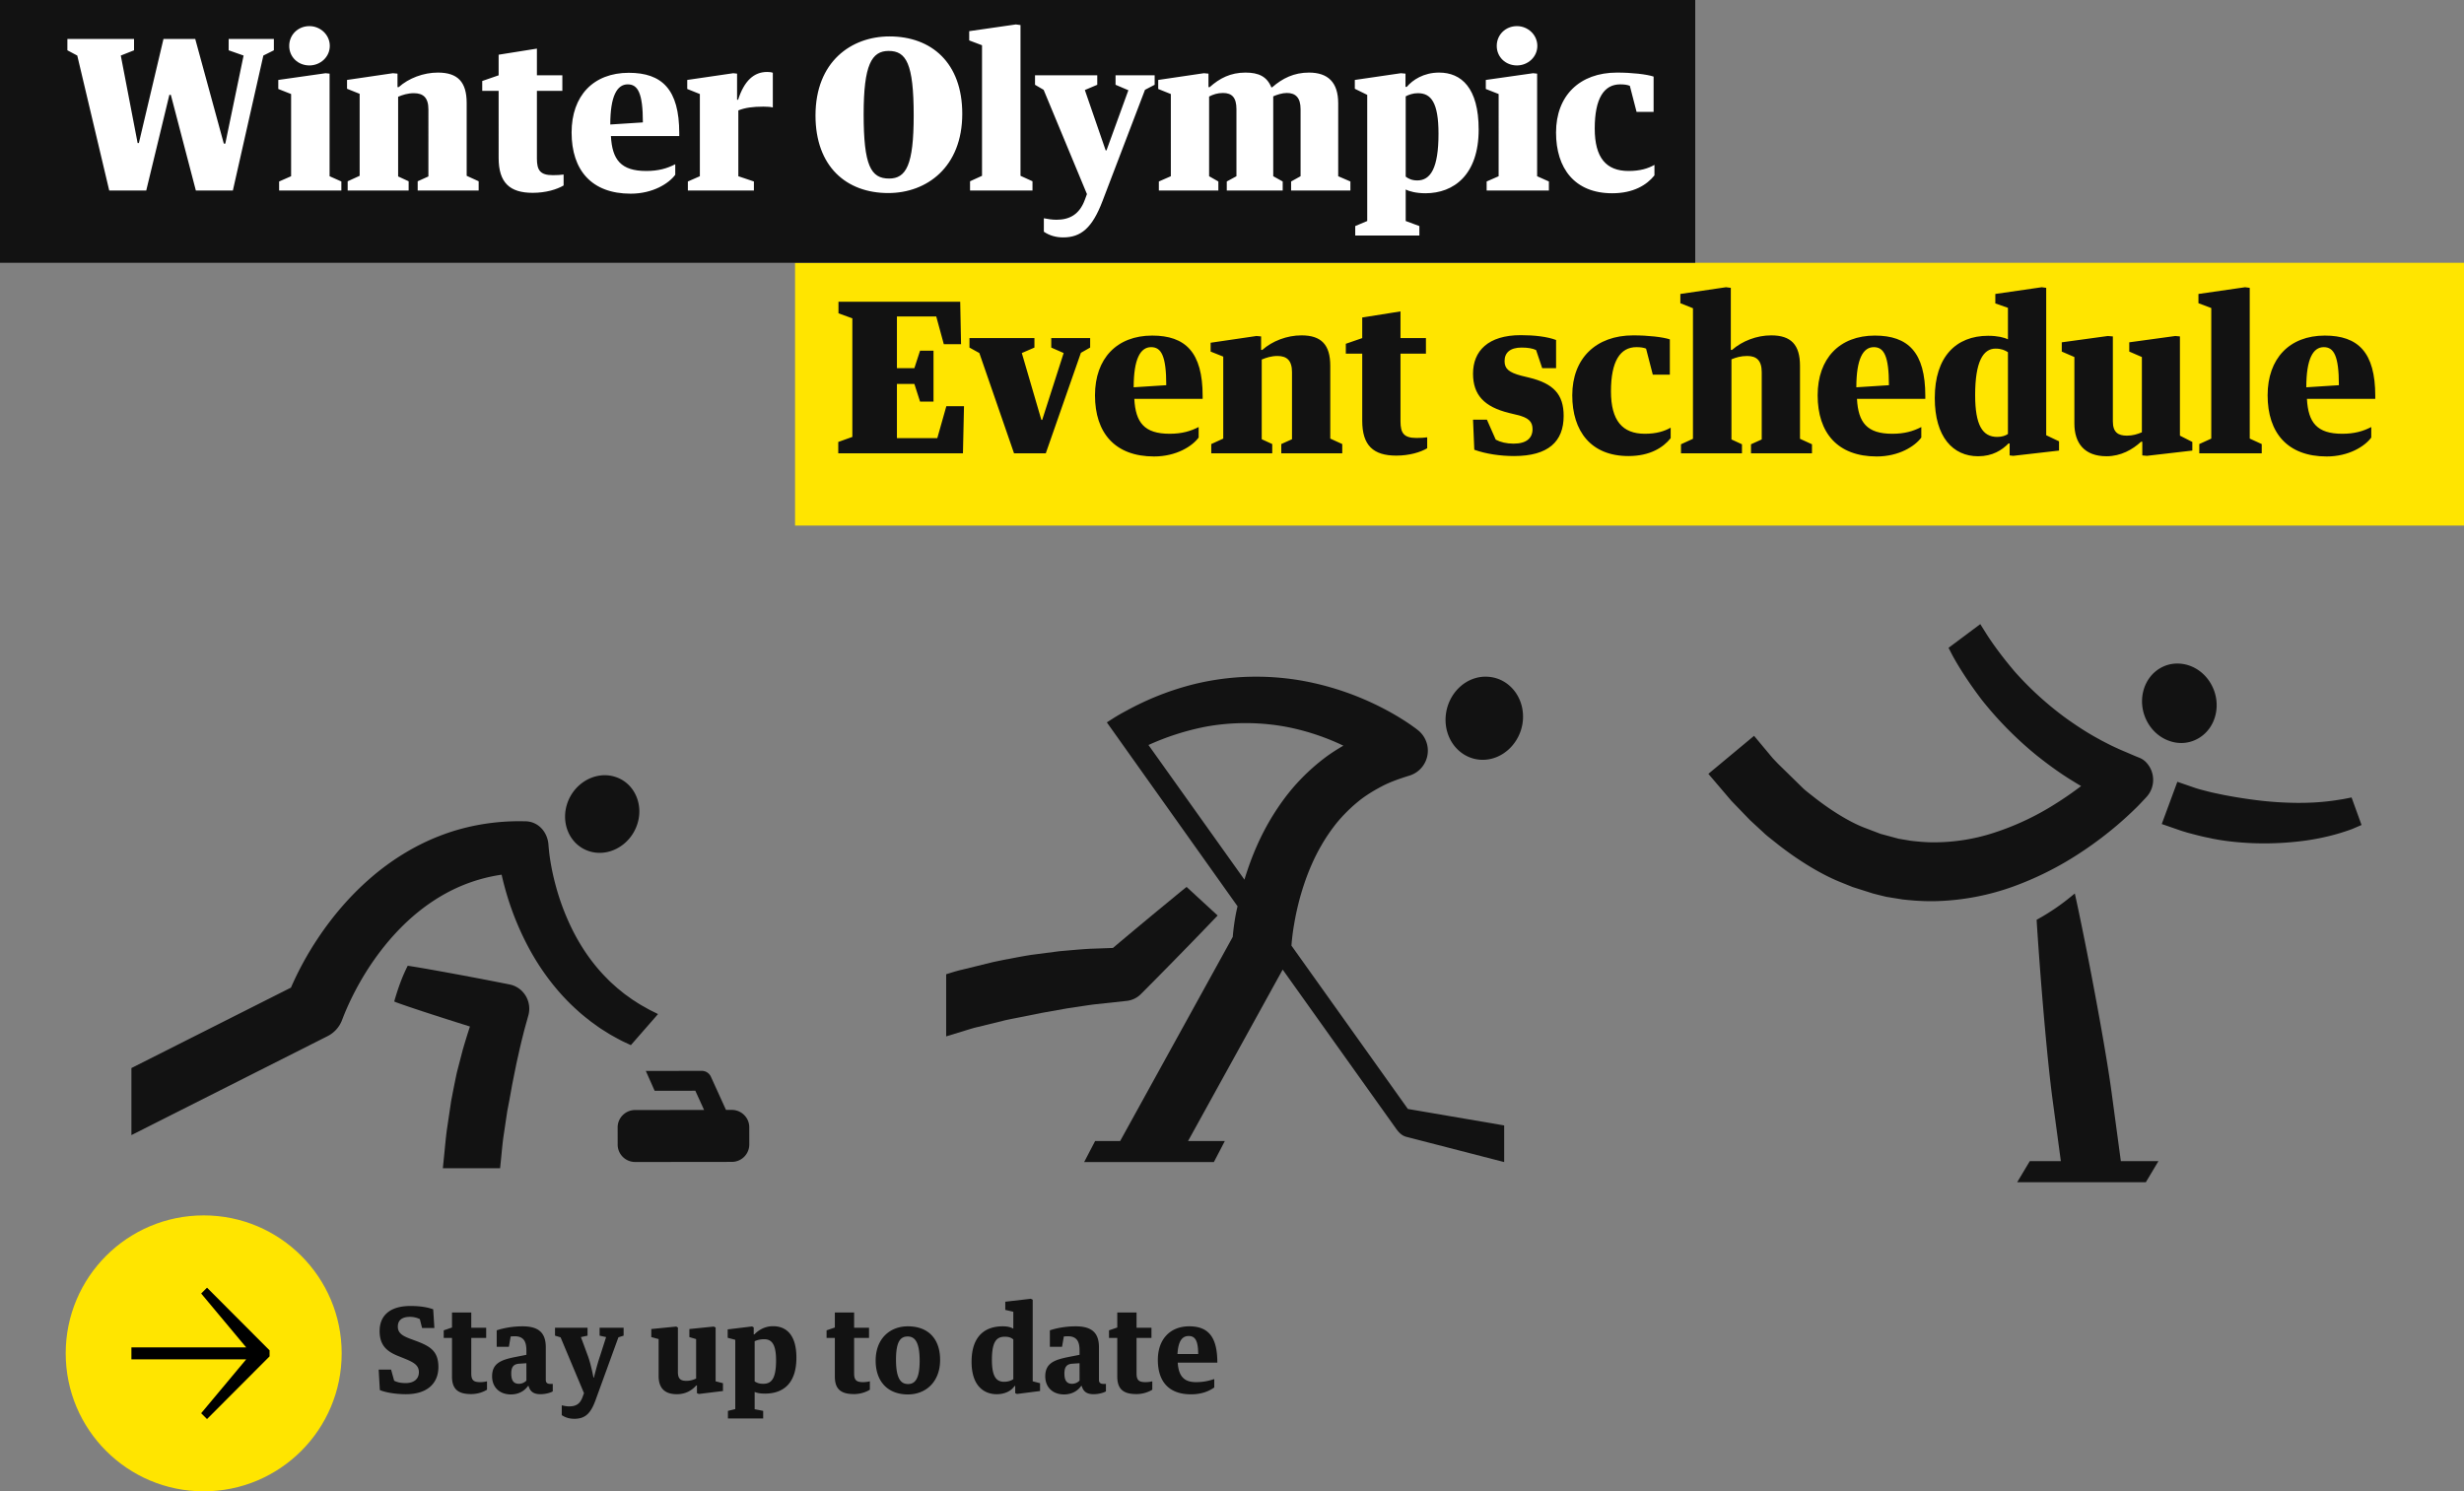 <svg width="375" height="227" xmlns="http://www.w3.org/2000/svg"><rect width="100%" height="100%" fill="#808080" stroke="none"/><g fill="none" fill-rule="evenodd"><path fill="#FFE500" d="M121 40h254v40H121z"/><path fill="#121212" d="M0 0h258v40H0zM127.576 69v-1.728l2.144-.768V48.456l-2.112-.768v-1.76h18.528l.128 6.464h-2.624l-1.152-4.224h-5.984v7.872h2.656l.864-2.656h2.048v7.744h-2.048l-.864-2.688h-2.656v8.256h6.144l1.376-4.864h2.688l-.16 7.168h-18.976zm27.936-15.264l2.976 10.176h.128l3.264-10.176-1.888-.832v-1.44h5.92v1.44l-1.408.8L159.16 69h-4.832l-5.28-15.264-1.504-.832v-1.44h9.888v1.44l-1.92.832zm27.52 6.976h-10.4c.192 3.616 1.536 5.312 5.376 5.312 1.856 0 3.168-.384 4.416-1.024v1.6c-.96 1.312-3.392 2.88-6.784 2.88-5.952 0-8.992-3.584-8.992-9.312 0-5.6 3.328-9.088 8.704-9.088 5.056 0 7.68 2.528 7.68 9.184v.448zm-7.84-7.872c-1.632 0-2.656 1.792-2.656 6.112l4.96-.32c0-4.48-.768-5.792-2.304-5.792zm9.152 14.752l1.824-.832V54.28l-1.92-.768v-1.344l6.976-1.024.704.064v2.048h.192c1.504-1.344 3.744-2.208 5.952-2.208 3.04 0 4.384 1.44 4.384 4.64V66.76l1.824.832V69H195v-1.408l1.632-.736V56.648c0-1.76-.768-2.464-2.208-2.464-.928 0-1.728.256-2.4.544v12.128l1.6.736V69h-9.28v-1.408zm22.976-13.76h-2.496v-1.504l2.496-.864v-3.136l5.824-.928v4.064h3.872v2.368h-3.872v10.304c0 1.792.512 2.528 2.432 2.528.576 0 1.248-.032 1.632-.096v1.664c-1.024.608-2.72 1.12-4.704 1.12-3.488 0-5.184-1.536-5.184-5.312V53.832zm25.408 3.648c3.68.896 5.248 2.528 5.248 5.824 0 3.904-2.336 6.112-7.552 6.112-2.048 0-4.288-.32-6.048-.96l-.192-4.576h2.112l1.344 3.04c.704.384 1.632.608 2.72.608 1.984 0 2.88-.864 2.88-2.208 0-1.152-.608-1.76-2.4-2.176l-1.184-.288c-3.744-.928-5.472-2.72-5.472-5.984 0-3.424 2.272-5.856 7.264-5.856 2.048 0 4.032.224 5.376.736v4.288h-2.112l-.928-2.752c-.512-.256-1.248-.384-2.208-.384-1.728 0-2.592.768-2.592 2.048 0 1.152.608 1.728 2.56 2.24l1.184.288zm15.104 11.936c-5.696 0-8.544-3.776-8.544-9.248 0-5.6 3.584-9.12 9.28-9.12 2.272 0 4.512.256 5.568.608v5.376h-2.592l-1.024-3.968c-.384-.16-.864-.224-1.472-.224-2.464 0-3.872 2.144-3.872 6.72 0 4.48 1.76 6.464 5.152 6.464 1.76 0 2.976-.384 3.936-.928v1.6c-1.152 1.44-3.168 2.72-6.432 2.72zm8-1.792l1.824-.832V46.92l-1.92-.768v-1.408l6.944-1.024.736.096v9.44h.192c1.536-1.344 3.744-2.208 5.952-2.208 3.04 0 4.384 1.44 4.384 4.64v11.104l1.824.832V69h-9.28v-1.376l1.632-.736v-10.24c0-1.76-.768-2.464-2.208-2.464-.96 0-1.728.224-2.4.512v12.192l1.6.736V69h-9.28v-1.376zm37.184-6.912h-10.4c.192 3.616 1.536 5.312 5.376 5.312 1.856 0 3.168-.384 4.416-1.024v1.6c-.96 1.312-3.392 2.88-6.784 2.88-5.952 0-8.992-3.584-8.992-9.312 0-5.6 3.328-9.088 8.704-9.088 5.056 0 7.68 2.528 7.68 9.184v.448zm-7.84-7.872c-1.632 0-2.656 1.792-2.656 6.112l4.96-.32c0-4.48-.768-5.792-2.304-5.792zm17.408-1.728c1.408 0 2.464.256 3.008.544v-4.8l-1.92-.672v-1.44l7.072-1.024.672.096v22.432l1.952.928v1.408l-6.976.8-.544-.064v-1.824h-.16c-1.024 1.024-2.432 1.952-4.64 1.952-3.808 0-6.592-2.912-6.592-8.864 0-6.272 3.232-9.472 8.128-9.472zm1.376 15.392c.704 0 1.28-.192 1.632-.448V53.608c-.448-.288-.992-.544-1.888-.544-1.888 0-3.104 1.984-3.104 7.072 0 4.576 1.12 6.368 3.36 6.368zm11.744-12.16l-1.92-.832v-1.408l7.008-.96.768.064v12.928c0 1.664.8 2.176 2.144 2.176.864 0 1.6-.224 2.272-.512V54.344l-1.92-.832v-1.408l7.008-.96.704.064v15.104l1.888.96v1.312l-6.912.8-.704-.064v-2.08h-.192c-1.28 1.184-3.072 2.208-5.248 2.208-3.36 0-4.896-1.984-4.896-4.992V54.344zm18.88-9.6l7.104-1.024.704.096V66.76l1.824.832V69h-9.504v-1.408l1.824-.832V46.888l-1.952-.736v-1.408zm26.912 15.968h-10.4c.192 3.616 1.536 5.312 5.376 5.312 1.856 0 3.168-.384 4.416-1.024v1.6c-.96 1.312-3.392 2.88-6.784 2.88-5.952 0-8.992-3.584-8.992-9.312 0-5.6 3.328-9.088 8.704-9.088 5.056 0 7.68 2.528 7.68 9.184v.448zm-7.84-7.872c-1.632 0-2.656 1.792-2.656 6.112l4.96-.32c0-4.48-.768-5.792-2.304-5.792z"/><path d="M16.624 29L11.76 8.456l-1.504-.8V5.928H20.4v1.728l-2.016.8 2.56 13.312h.192l3.744-15.84h4.832l4.352 15.936h.224l2.784-13.408-2.272-.8V5.928h6.88v1.728l-1.6.8L35.44 29h-5.632L26 14.44h-.224L22.256 29h-5.632zM47.088 3.976c1.664 0 3.104 1.312 3.104 3.008s-1.44 2.976-3.104 2.976c-1.728 0-3.072-1.28-3.072-2.976s1.344-3.008 3.072-3.008zm-4.736 8.192l7.2-1.024.608.064v15.616l1.792.8V29H42.48v-1.376l1.824-.8V14.312l-1.952-.768v-1.376zm10.56 15.424l1.824-.832V14.28l-1.92-.768v-1.344l6.976-1.024.704.064v2.048h.192c1.504-1.344 3.744-2.208 5.952-2.208 3.04 0 4.384 1.44 4.384 4.64V26.76l1.824.832V29h-9.28v-1.408l1.632-.736V16.648c0-1.76-.768-2.464-2.208-2.464-.928 0-1.728.256-2.4.544v12.128l1.6.736V29h-9.28v-1.408zm22.976-13.76h-2.496v-1.504l2.496-.864V8.328l5.824-.928v4.064h3.872v2.368h-3.872v10.304c0 1.792.512 2.528 2.432 2.528.576 0 1.248-.032 1.632-.096v1.664c-1.024.608-2.72 1.12-4.704 1.12-3.488 0-5.184-1.536-5.184-5.312V13.832zm27.488 6.88h-10.4c.192 3.616 1.536 5.312 5.376 5.312 1.856 0 3.168-.384 4.416-1.024v1.6c-.96 1.312-3.392 2.88-6.784 2.88-5.952 0-8.992-3.584-8.992-9.312 0-5.6 3.328-9.088 8.704-9.088 5.056 0 7.68 2.528 7.68 9.184v.448zm-7.84-7.872c-1.632 0-2.656 1.792-2.656 6.112l4.96-.32c0-4.48-.768-5.792-2.304-5.792zm9.056-.672l7.008-1.024.576.064v3.968h.16c.928-2.88 2.4-4.224 4.416-4.224.32 0 .672.032.864.128v5.28c-.32-.096-.896-.128-1.44-.128-1.6 0-2.784.16-3.808.576v10.016l2.368.8V29h-10.048v-1.376l1.824-.8V14.312l-1.92-.768v-1.376zm41.856 5.152c0 8.128-5.408 12.064-11.264 12.064-6.4 0-11.072-4.064-11.072-11.808 0-8.192 5.44-12.032 11.264-12.032 6.368 0 11.072 4 11.072 11.776zm-11.2-9.568c-2.592 0-3.808 2.112-3.808 9.632 0 7.808 1.088 9.792 3.872 9.792 2.592 0 3.744-2.048 3.744-9.6 0-7.936-1.152-9.824-3.808-9.824zm12.256-3.008l7.104-1.024.704.096V26.76l1.824.832V29h-9.504v-1.408l1.824-.832V6.888l-1.952-.736V4.744zm13.28 28.704c1.952 0 3.488-.768 4.32-3.04l.32-.864-6.592-15.872-1.312-.768v-1.44h9.472v1.44l-1.888.8 3.168 9.184h.128l3.328-9.152-1.952-.832v-1.44h5.952v1.44l-1.472.768-6.464 16.928c-1.568 4.128-3.296 5.536-5.984 5.536-1.056 0-2.048-.256-2.944-.864v-2.048c.64.128 1.28.224 1.92.224zm15.584-5.824l1.824-.8V14.312l-1.92-.768v-1.376l6.944-1.024.704.064v2.048h.192c1.504-1.344 3.168-2.208 5.44-2.208 2.016 0 3.264.608 3.936 2.24h.128c1.568-1.376 3.328-2.24 5.6-2.24 2.88 0 4.448 1.472 4.448 4.672v11.104l1.856.8V29h-9.024v-1.376l1.44-.8V16.616c0-1.76-.768-2.464-2.08-2.464-.736 0-1.472.256-2.08.512v12.16l1.44.8V29h-8.512v-1.376l1.472-.8V16.616c0-1.76-.672-2.464-2.048-2.464-.832 0-1.504.224-2.112.544v12.128l1.408.8V29h-9.056v-1.376zm48.672-7.904c0 6.88-3.776 9.696-8.096 9.696-1.376 0-2.496-.288-3.008-.576v4.8l2.08.768v1.44h-9.76v-1.44l1.824-.768v-19.2l-1.888-.928v-1.344l7.008-1.024.704.064v2.016h.192c.896-1.056 2.56-2.176 4.928-2.176 3.36 0 6.016 2.304 6.016 8.672zm-6.112.64c0-4.8-1.152-6.176-3.136-6.176-.736 0-1.376.224-1.856.48v12.224c.416.32.96.576 1.76.576 2.016 0 3.232-1.856 3.232-7.104zm11.936-16.384c1.664 0 3.104 1.312 3.104 3.008s-1.44 2.976-3.104 2.976c-1.728 0-3.072-1.28-3.072-2.976s1.344-3.008 3.072-3.008zm-4.736 8.192l7.2-1.024.608.064v15.616l1.792.8V29h-9.472v-1.376l1.824-.8V14.312l-1.952-.768v-1.376zm19.232 17.248c-5.696 0-8.544-3.776-8.544-9.248 0-5.6 3.584-9.12 9.28-9.12 2.272 0 4.512.256 5.568.608v5.376h-2.592l-1.024-3.968c-.384-.16-.864-.224-1.472-.224-2.464 0-3.872 2.144-3.872 6.72 0 4.48 1.76 6.464 5.152 6.464 1.76 0 2.976-.384 3.936-.928v1.6c-1.152 1.44-3.168 2.72-6.432 2.72z" fill="#FFF"/><g transform="translate(10 185)"><circle fill="#FFE500" cx="21" cy="21" r="21"/><path fill="#000" d="M10 21.913h17.466l-6.85 8.197.89.89 9.521-9.543v-.914L21.507 11l-.89.89 6.849 8.197H10z"/></g><g fill="#121212"><path d="M171.399 152.357a3.598 3.598 0 0 0 2.223-1.032 869.529 869.529 0 0 0 9.622-9.814l2.07-2.158-4.728-4.353-.296.24c-.496.397-1.036.837-1.614 1.321a868.09 868.09 0 0 0-9.297 7.73l-3.497.125c-1.114.061-2.207.159-3.27.251l-1.382.121-4.231.549c-1.01.153-1.967.337-2.962.525l-.605.123c-.13 0-2.223.44-2.26.447l-4.696 1.154c-.635.135-1.242.325-1.847.51l-.629.197v9.457l3.173-.971c.521-.16 1.06-.328 1.622-.453l4.323-1.062c1.211-.25 2.016-.403 2.024-.405l3.352-.674 3.894-.693c.566-.08 1.126-.167 1.786-.267.817-.123 1.646-.256 2.472-.354l4.753-.514zM230.496 105.181c-.995-1.275-2.4-2.047-3.957-2.162-3.29-.269-6.151 2.41-6.504 5.86-.18 1.75.333 3.491 1.405 4.772.972 1.162 2.321 1.87 3.802 1.987.143.01.28.015.417.015 3.074 0 5.752-2.584 6.1-5.882.167-1.683-.284-3.313-1.263-4.59"/><path d="M193.607 124.304c-1.737 2.846-3.118 5.978-4.215 9.588l-14.604-20.491a39.016 39.016 0 0 1 8.459-2.74c4.372-.847 9.095-.784 13.432.162a36.125 36.125 0 0 1 7.312 2.462l.455.215v.004c-1.17.676-2.169 1.336-3.048 2.02a31.551 31.551 0 0 0-4.375 4.1c-1.22 1.393-2.336 2.926-3.416 4.68zm2.94 19.631l.04-.503c.027-.308.062-.611.096-.92.074-.62.168-1.264.284-1.91.221-1.307.517-2.643.88-3.97.822-2.967 1.907-5.625 3.222-7.9a26.94 26.94 0 0 1 2.444-3.57 23.89 23.89 0 0 1 3.056-3.048c.991-.829 2.178-1.6 3.624-2.367 1.297-.699 2.73-1.189 4.078-1.616l.265-.082a3.949 3.949 0 0 0 1.896-1.3 3.98 3.98 0 0 0-.607-5.587 10.588 10.588 0 0 0-.559-.425l-.597-.427c-.353-.24-.705-.48-1.06-.702a38.96 38.96 0 0 0-2.143-1.271 43.879 43.879 0 0 0-4.396-2.114 43.327 43.327 0 0 0-8.987-2.627 40.579 40.579 0 0 0-8.662-.558 39.655 39.655 0 0 0-7.612 1.08c-3.669.91-7.087 2.256-10.452 4.101-.663.35-1.22.676-1.697.968l-1.208.768 19.894 27.994c-.543 2.176-.735 4.643-.725 4.643h.002l-17.148 31.093h-3.81L165 176.877h19.743l1.663-3.192h-5.596l14.403-26.1 17.262 24.219c.503.705.962 1.072 1.54 1.232l14.909 3.845v-5.576l-14.657-2.508-17.72-24.862zM321.355 166.204c-.788-5.842-2.574-15.283-3.305-19.072a544.85 544.85 0 0 0-1.68-8.352c-.173-.83-.326-1.528-.447-2.085l-.155-.695-.55.447a33.544 33.544 0 0 1-5.02 3.424l-.24.131.014.276c.135 2.122.325 4.862.556 7.865.294 3.804 1.06 13.299 1.859 19.267l1.257 9.332h-4.728L307 179.947h19.58l1.915-3.205h-5.72l-1.42-10.538zM330.24 112.806a5.34 5.34 0 0 0 1.723.29c.907 0 1.802-.241 2.581-.692 2.706-1.531 3.62-5.185 2.036-8.148-1.074-2.006-3.068-3.256-5.203-3.256-.915 0-1.779.227-2.566.678-2.705 1.534-3.616 5.195-2.034 8.155.766 1.431 1.995 2.49 3.464 2.973M357.89 121.384l-1.237.243c-.149.03-.305.05-.486.078l-.413.065c-.94.153-2.877.411-5.283.433l-.59.004c-1.882 0-3.933-.118-5.917-.347a74.949 74.949 0 0 1-5.595-.872l-1.124-.235c-.652-.127-1.538-.364-2.316-.568a15.748 15.748 0 0 1-.807-.24l-2.746-.945-2.376 6.427 2.938 1.017c.345.105.692.22 1.037.315 1.048.278 2.05.543 2.816.697.394.079.715.15.96.206l.327.059c1.885.358 4.18.586 6.465.64a46.574 46.574 0 0 0 7.395-.421c2.828-.401 4.985-1.046 6.02-1.396l.4-.136c.23-.076.435-.148.635-.227l1.414-.607-1.518-4.19zM317.27 129.362a56.761 56.761 0 0 0 4.877-3.7 54.171 54.171 0 0 0 2.284-2.055c.368-.348.727-.693 1.087-1.063l1.12-1.186c.414-.45.702-.936.88-1.504.417-1.33.074-2.8-.891-3.816a2.89 2.89 0 0 0-1.02-.693l-.438-.175c-.515-.213-1.008-.429-1.494-.64l-.388-.163c-.35-.147-.703-.297-1.064-.468-.462-.21-.932-.425-1.404-.674l-.198-.1c-.394-.201-.786-.395-1.175-.623-1.554-.836-3.115-1.821-5.05-3.204a49.724 49.724 0 0 1-7.69-6.976c-2.27-2.654-3.691-4.742-4.334-5.745L301.381 95l-4.83 3.61.571 1.103c.639 1.183 2.073 3.642 4.5 6.829a54.826 54.826 0 0 0 8.378 8.472c2.07 1.645 3.877 2.92 5.667 3.994.35.225.703.43 1.064.636-1.256.96-2.6 1.889-3.997 2.762a40.85 40.85 0 0 1-9.136 4.308 29.341 29.341 0 0 1-8.883 1.495l-.408.005c-1.069 0-2.174-.078-3.55-.244l-1.807-.306-2.737-.738-2.622-1c-2.116-.842-4.8-2.468-7.358-4.462l-.95-.746c-.333-.267-.648-.511-.917-.78l-3.782-3.7-.768-.807-2.862-3.428-6.954 5.786 3.497 4.104 2.861 2.962 2.047 1.886c.351.345.735.645 1.113.943l1.152.916c3.13 2.443 6.535 4.5 9.34 5.632l1.935.782 3.103.987c.654.168 1.33.34 2.059.511l2.458.398c.574.063 1.183.12 1.794.168.947.067 1.75.096 2.541.096a29.3 29.3 0 0 0 1.015-.017 37.482 37.482 0 0 0 11.48-2.214 48.689 48.689 0 0 0 10.22-5.146l.654-.435zM89.546 129.527c2.892 1.007 6.186-.703 7.349-3.802.559-1.492.544-3.096-.052-4.51-.594-1.399-1.69-2.445-3.092-2.926-2.888-1.007-6.185.702-7.346 3.8-1.158 3.103.253 6.435 3.14 7.438M77.852 149.92a4.593 4.593 0 0 0-.296-.073 616.727 616.727 0 0 0-11.155-2.113c-1.51-.271-2.77-.487-3.653-.627-.27-.044-.499-.077-.694-.107-.777 1.516-1.443 3.286-2.054 5.429.002.034.483.216 1.328.508.843.295 2.056.7 3.517 1.18 1.89.617 4.2 1.357 6.677 2.132a110.448 110.448 0 0 0-1.093 3.536c-.31 1.195-.605 2.34-.886 3.41a164.71 164.71 0 0 0-.613 2.998l-.095.497c-.053.316-.162.763-.234 1.311-.162 1.09-.378 2.545-.596 4-.193 1.459-.31 2.929-.428 4.027l-.18 1.796h8.713c.027-.267.062-.595.099-.973.11-1.005.214-2.352.391-3.692.2-1.337.398-2.673.55-3.676.064-.502.167-.914.214-1.205.056-.29.09-.457.09-.457.159-.835.322-1.766.502-2.768.198-.995.414-2.061.638-3.171.246-1.102.499-2.253.775-3.409.146-.574.29-1.153.436-1.735.15-.546.304-1.092.456-1.638l.146-.528c.561-2.003-.584-4.084-2.555-4.652"/><path d="M95.156 158.683c.31.144.588.277.856.4l4.132-4.725c-.105-.056-.248-.13-.437-.226-.205-.1-.45-.223-.746-.367-.293-.15-.614-.344-.982-.547a15.437 15.437 0 0 1-1.19-.72c-.212-.141-.443-.273-.665-.432l-.69-.5c-.49-.327-.957-.75-1.476-1.157-.49-.45-1.031-.892-1.533-1.428-2.08-2.058-4.167-4.906-5.778-8.441a36.131 36.131 0 0 1-2.066-5.717 37.329 37.329 0 0 1-.707-3.116c-.096-.53-.18-1.061-.25-1.588a36.707 36.707 0 0 1-.149-1.464v-.01c-.116-1.985-1.539-3.6-3.502-3.634l-.396-.006c-4.153-.071-8.513.624-12.556 2.19-4.051 1.547-7.738 3.905-10.835 6.631-3.11 2.73-5.67 5.805-7.746 8.908a48.377 48.377 0 0 0-4.16 7.596c-.49.245-24.28 12.242-24.28 12.242v10.206s28.835-14.547 29.855-15.063l.017-.01a4.533 4.533 0 0 0 2.186-2.443c.492-1.3 1.1-2.672 1.814-4.072a45.438 45.438 0 0 1 1.806-3.19c1.696-2.71 3.786-5.39 6.28-7.72 2.385-2.227 5.138-4.113 8.14-5.391a25.161 25.161 0 0 1 6.247-1.75c.01.043.018.087.027.13.29 1.27.63 2.506 1.012 3.71a43.393 43.393 0 0 0 2.811 6.768c2.165 4.195 4.949 7.632 7.705 10.071.669.63 1.377 1.16 2.026 1.681.68.478 1.299.964 1.933 1.341.31.196.611.386.903.567.29.178.584.328.857.484.553.306 1.06.58 1.537.792M114.032 171.576c-.002-1.45-1.197-2.635-2.657-2.633l-.884.001-2.3-5.054a1.52 1.52 0 0 0-1.383-.89h-.002l-8.517.012 1.345 3.022 6.189-.01 1.331 2.924-10.503.014c-1.462.002-2.653 1.191-2.651 2.641l.004 2.634a2.648 2.648 0 0 0 2.463 2.624c.066.006.13.01.194.01l5.254-.006 9.471-.011a2.654 2.654 0 0 0 2.65-2.642l-.004-2.636z"/></g><g fill="#121212"><path d="M61.788 212.216c-1.494 0-3.042-.234-3.978-.63l-.18-3.114h1.89l.468 1.692c.468.234.99.36 1.764.36 1.26 0 1.998-.648 1.998-1.656 0-1.062-.774-1.494-2.124-2.052l-.936-.378c-1.8-.702-2.916-1.638-2.916-3.834 0-2.232 1.422-3.816 4.698-3.816 1.71 0 2.754.252 3.456.504l.18 2.844h-1.872l-.342-1.35a3.366 3.366 0 0 0-1.53-.342c-1.134 0-1.818.486-1.818 1.476 0 .9.558 1.368 1.872 1.854l.918.342c2.106.792 3.384 1.53 3.384 3.96 0 2.484-1.692 4.14-4.932 4.14zm9.918-.018c-1.872 0-2.916-.648-2.916-2.664v-5.886h-1.26v-1.152l1.26-.432v-2.286h2.934v2.322h2.268v1.548h-2.268v5.4c0 1.026.342 1.332 1.368 1.332.378 0 .738-.054 1.026-.126v1.278c-.576.36-1.44.666-2.412.666zm6.048.054c-1.746 0-2.862-1.116-2.862-2.754 0-1.944 1.296-2.484 3.384-2.916l1.836-.36v-.666c0-1.278-.36-2.16-1.782-2.16-.198 0-.414.018-.612.036l-.27 1.566h-1.854v-2.502c.882-.306 2.322-.612 3.924-.612 2.484 0 3.546 1.008 3.546 3.186v4.95c0 .504.288.63.702.63h.36v1.134c-.306.198-1.098.432-1.872.432-.954 0-1.566-.342-1.8-1.242h-.108c-.486.702-1.368 1.278-2.592 1.278zm1.224-1.62c.486 0 .9-.234 1.134-.486V207.5l-1.08.072c-.882.054-1.224.504-1.224 1.494 0 1.062.36 1.566 1.17 1.566zm8.442 5.328c-.936 0-1.512-.288-1.926-.558v-1.494c.396.09.72.162 1.134.162 1.08 0 1.638-.414 1.998-1.332l.252-.684-3.564-8.496-.846-.252V202.1h4.95v1.206l-1.008.216 1.08 2.916c.468 1.278.828 3.24.828 3.24h.072s.486-1.98.918-3.24l.936-2.916-.99-.216V202.1h3.654v1.206l-.792.252-3.51 9.648c-.702 1.89-1.512 2.754-3.186 2.754zm15.588-3.744c-1.962 0-2.772-1.044-2.772-2.772v-5.616l-1.116-.306v-1.224l3.798-.378.252.144v6.75c0 .936.288 1.368 1.278 1.368.72 0 1.134-.198 1.494-.342v-6.012l-1.026-.306v-1.224l3.708-.378.288.144v8.19l1.116.288v1.188l-3.672.45-.288-.126v-1.17h-.108c-.666.756-1.62 1.332-2.952 1.332zm7.776 3.69v-1.152l1.116-.27v-10.548l-1.152-.306v-1.278l3.708-.45.252.144v1.062h.108c.612-.63 1.548-1.242 2.844-1.242 1.764 0 3.546 1.044 3.546 4.788 0 3.978-2.052 5.472-4.788 5.472-.774 0-1.206-.108-1.566-.252v2.628l1.296.252v1.152h-5.364zm5.364-5.274c1.206 0 1.962-.684 1.962-3.564 0-2.412-.63-3.222-1.818-3.222-.63 0-1.134.162-1.44.306v6.12c.27.162.594.36 1.296.36zm13.824 1.566c-1.872 0-2.916-.648-2.916-2.664v-5.886h-1.26v-1.152l1.26-.432v-2.286h2.934v2.322h2.268v1.548h-2.268v5.4c0 1.026.342 1.332 1.368 1.332.378 0 .738-.054 1.026-.126v1.278c-.576.36-1.44.666-2.412.666zm8.226-1.53c.99 0 1.764-.666 1.764-3.546 0-2.97-.81-3.69-1.818-3.69-1.026 0-1.782.63-1.782 3.528 0 2.988.792 3.708 1.836 3.708zm-.018 1.584c-3.114 0-4.914-2.016-4.914-5.148 0-3.33 2.16-5.22 4.896-5.22 3.114 0 4.914 1.908 4.914 5.112 0 3.348-2.178 5.256-4.896 5.256zm13.5-.036c-1.8 0-3.816-1.134-3.816-4.932 0-3.906 2.034-5.4 4.734-5.4.756 0 1.206.126 1.62.36v-2.574l-1.224-.288v-1.242l3.888-.45.288.144v12.42l1.116.288v1.188l-3.51.45-.27-.126v-1.08h-.108c-.504.756-1.476 1.242-2.718 1.242zm1.134-1.89c.576 0 1.062-.162 1.404-.396v-6.048c-.288-.234-.594-.414-1.296-.414-1.188 0-1.962.63-1.962 3.51 0 2.556.666 3.348 1.854 3.348zm9.126 1.926c-1.746 0-2.862-1.116-2.862-2.754 0-1.944 1.296-2.484 3.384-2.916l1.836-.36v-.666c0-1.278-.36-2.16-1.782-2.16-.198 0-.414.018-.612.036l-.27 1.566h-1.854v-2.502c.882-.306 2.322-.612 3.924-.612 2.484 0 3.546 1.008 3.546 3.186v4.95c0 .504.288.63.702.63h.36v1.134c-.306.198-1.098.432-1.872.432-.954 0-1.566-.342-1.8-1.242h-.108c-.486.702-1.368 1.278-2.592 1.278zm1.224-1.62c.486 0 .9-.234 1.134-.486V207.5l-1.08.072c-.882.054-1.224.504-1.224 1.494 0 1.062.36 1.566 1.17 1.566zm9.792 1.566c-1.872 0-2.916-.648-2.916-2.664v-5.886h-1.26v-1.152l1.26-.432v-2.286h2.934v2.322h2.268v1.548h-2.268v5.4c0 1.026.342 1.332 1.368 1.332.378 0 .738-.054 1.026-.126v1.278c-.576.36-1.44.666-2.412.666zm8.298.036c-3.366 0-5.04-1.944-5.04-5.238 0-3.222 1.944-5.112 4.77-5.112 2.916 0 4.284 1.62 4.284 5.526h-6.03c.144 2.25 1.134 2.97 2.79 2.97 1.278 0 2.07-.252 2.772-.468v1.278c-.684.486-1.782 1.044-3.546 1.044zm-2.052-6.138h3.15c0-2.178-.558-2.736-1.44-2.736-.918 0-1.584.63-1.71 2.736z"/></g></g></svg>